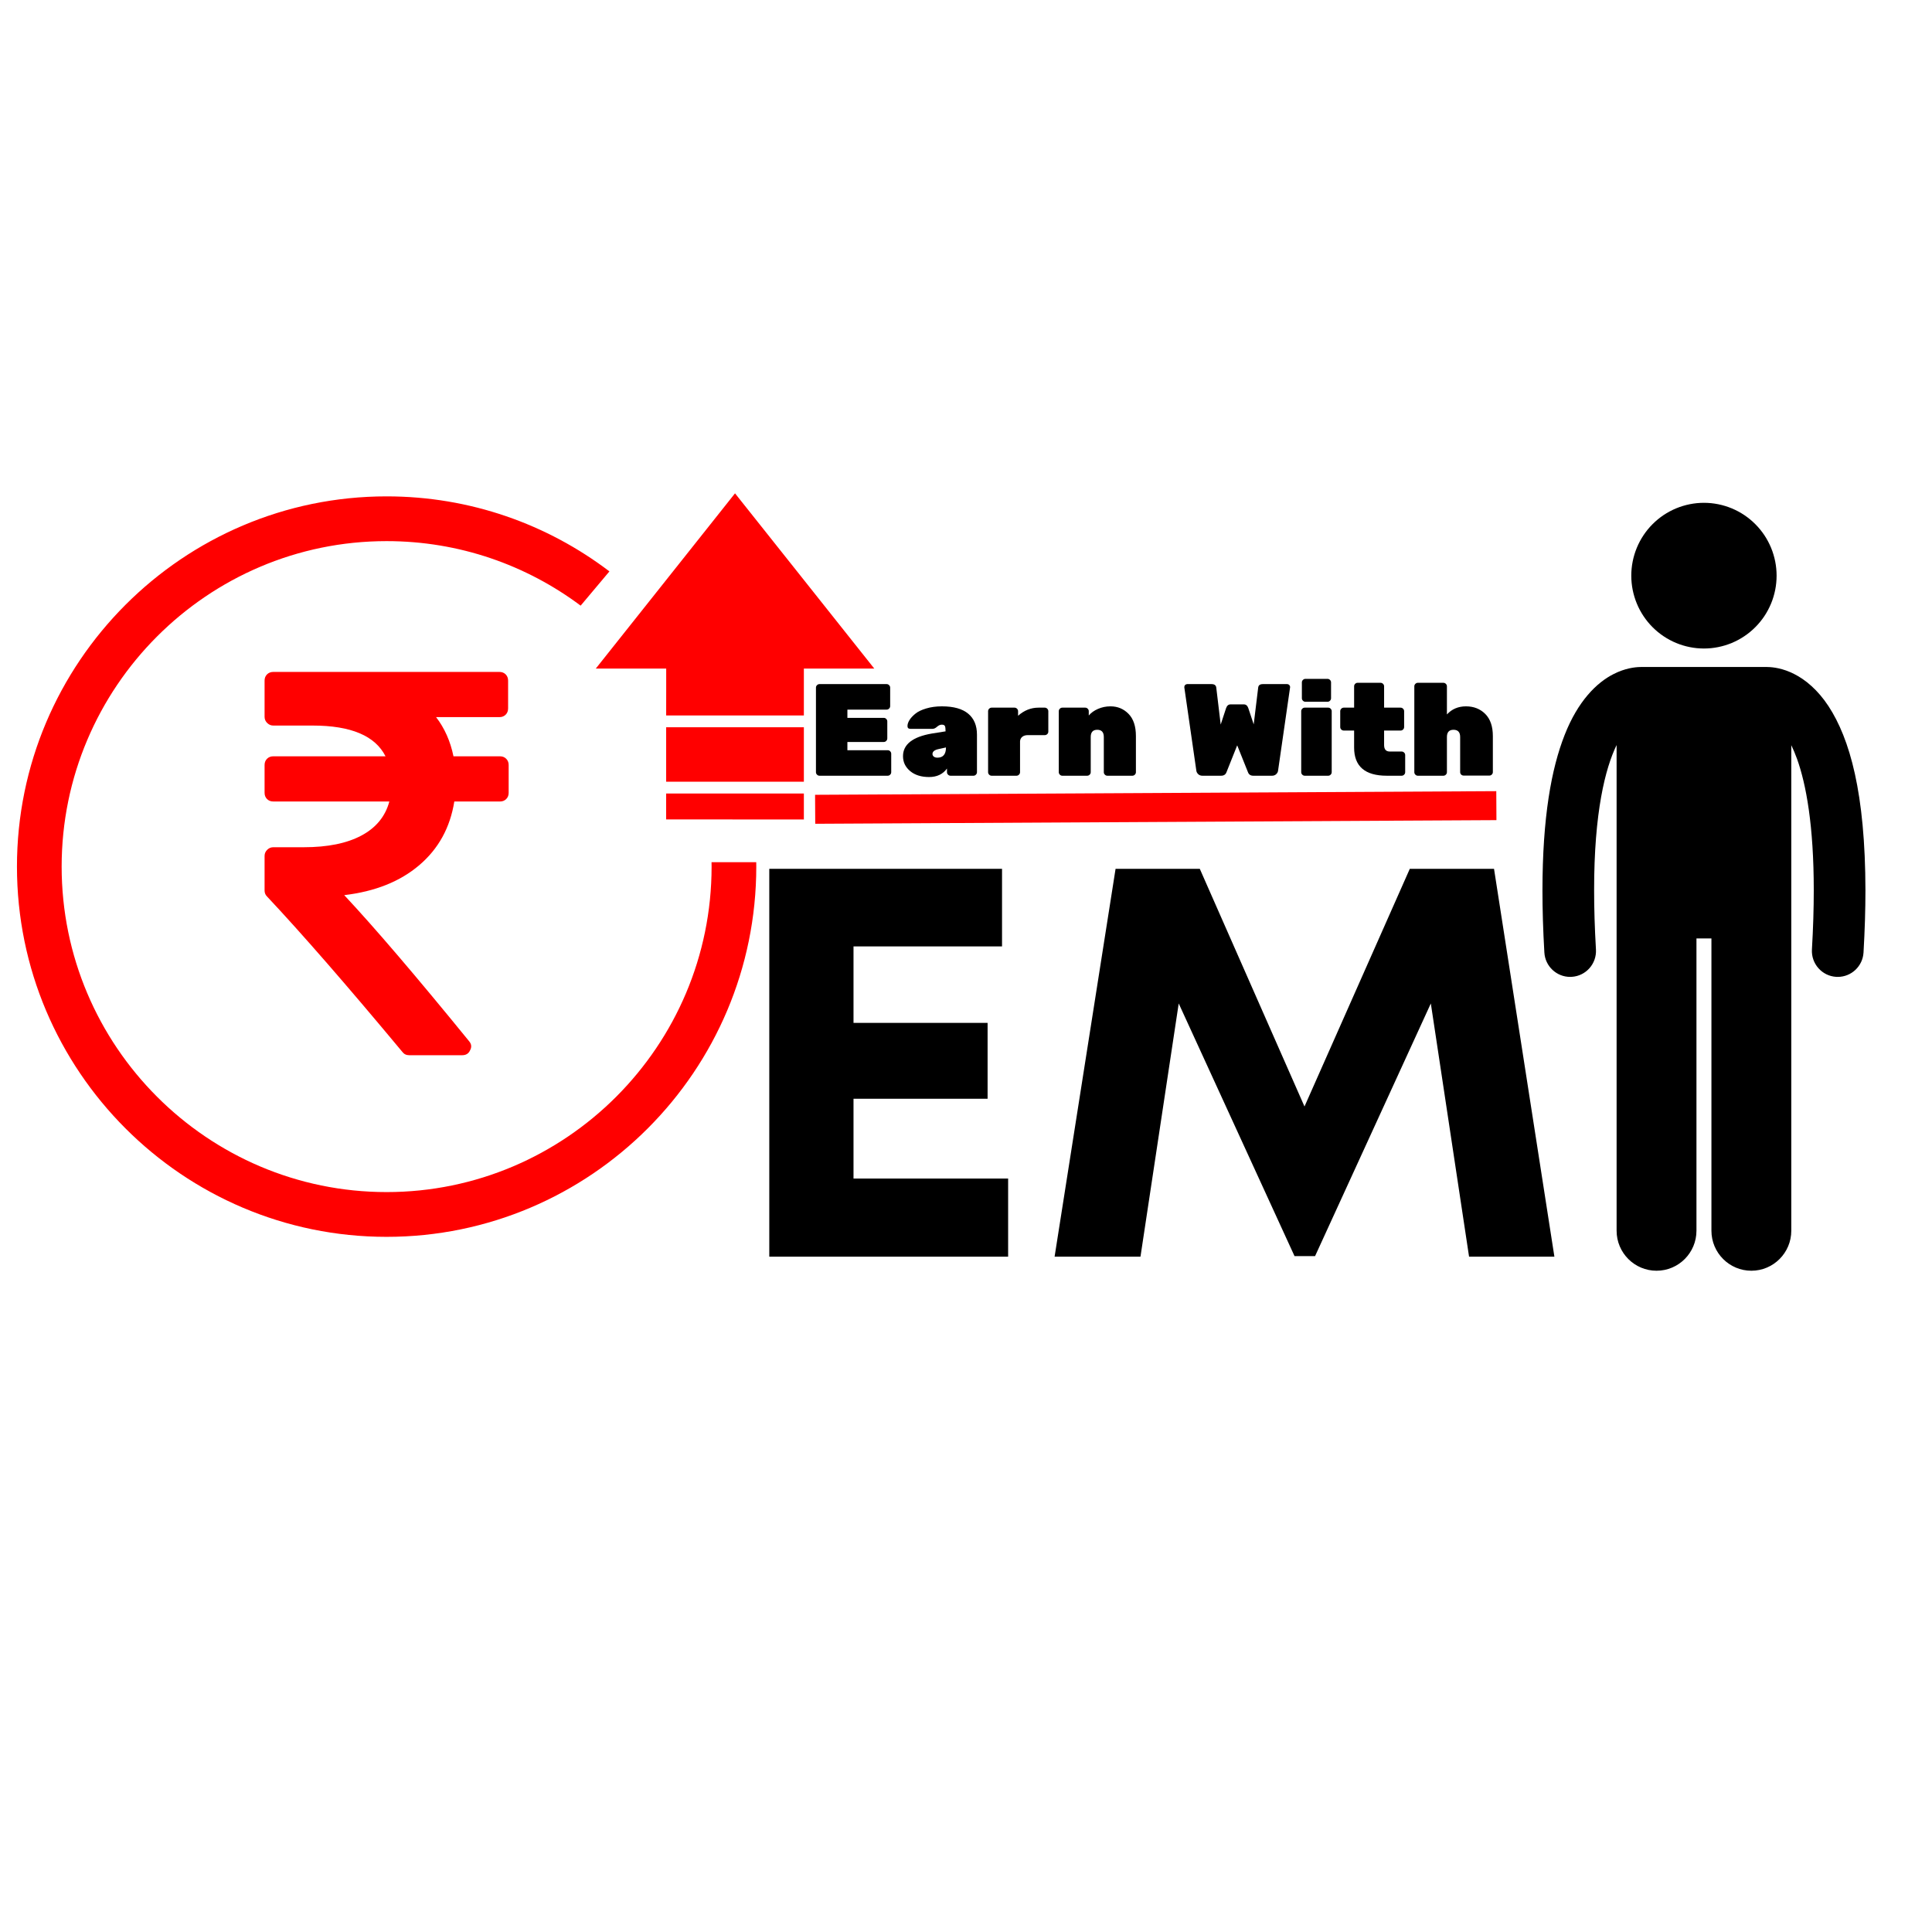 <svg xmlns="http://www.w3.org/2000/svg" xmlns:xlink="http://www.w3.org/1999/xlink" width="800" zoomAndPan="magnify" viewBox="0 0 600 600" height="800" preserveAspectRatio="xMidYMid meet" version="1.0"><defs><g/><clipPath id="edfb7e8f11"><path d="M 5.266 153.211 L 271.516 153.211 L 271.516 384.113 L 5.266 384.113 Z M 5.266 153.211 " clip-rule="nonzero"/></clipPath><clipPath id="c3b34720df"><path d="M 479 207 L 579.414 207 L 579.414 394.652 L 479 394.652 Z M 479 207 " clip-rule="nonzero"/></clipPath><clipPath id="4f41925ca3"><path d="M 506 156.152 L 552 156.152 L 552 202 L 506 202 Z M 506 156.152 " clip-rule="nonzero"/></clipPath></defs><g clip-path="url(#edfb7e8f11)"><path fill="#ff0000" d="M 120.066 384.113 C 56.777 384.113 5.266 332.539 5.266 269.129 C 5.266 205.742 56.777 154.152 120.066 154.152 C 146.023 154.152 170.016 162.82 189.262 177.453 L 180.324 188.09 C 163.496 175.504 142.641 168.051 120.066 168.051 C 64.43 168.051 19.145 213.406 19.145 269.129 C 19.145 324.875 64.43 370.211 120.066 370.211 C 175.707 370.211 220.992 324.875 220.992 269.129 C 220.992 268.68 220.992 268.207 220.973 267.758 L 234.855 267.758 C 234.871 268.207 234.871 268.68 234.871 269.129 C 234.871 332.539 183.359 384.113 120.066 384.113 Z M 249.648 246.426 L 206.875 246.426 L 206.875 254.473 L 249.648 254.504 Z M 249.648 225.848 L 206.883 225.848 L 206.883 242.77 L 249.648 242.77 Z M 271.516 207.633 L 249.898 180.422 L 228.266 153.211 L 206.652 180.422 L 185.027 207.633 L 206.895 207.633 L 206.895 214.117 L 206.883 222.195 L 249.648 222.195 L 249.648 207.633 Z M 157.207 235.641 C 156.703 235.133 156.055 234.879 155.266 234.879 L 140.832 234.879 C 139.875 230.207 138.074 226.145 135.43 222.711 L 155.098 222.711 C 155.891 222.711 156.535 222.453 157.043 221.949 C 157.543 221.441 157.797 220.793 157.797 220.004 L 157.797 211.379 C 157.797 210.59 157.543 209.941 157.043 209.434 C 156.531 208.93 155.891 208.672 155.098 208.672 L 84.871 208.672 C 84.082 208.672 83.434 208.93 82.93 209.434 C 82.422 209.941 82.168 210.59 82.168 211.379 L 82.168 222.625 C 82.168 223.355 82.438 223.988 82.969 224.523 C 83.508 225.059 84.141 225.328 84.871 225.328 L 97.109 225.328 C 108.984 225.328 116.523 228.512 119.73 234.879 L 84.871 234.879 C 84.082 234.879 83.434 235.133 82.93 235.641 C 82.422 236.148 82.168 236.797 82.168 237.586 L 82.168 246.211 C 82.168 246.996 82.422 247.645 82.93 248.152 C 83.434 248.66 84.082 248.91 84.871 248.91 L 120.914 248.91 C 119.676 253.535 116.789 257.059 112.262 259.477 C 107.73 261.906 101.75 263.117 94.324 263.117 L 84.871 263.117 C 84.141 263.117 83.508 263.383 82.969 263.922 C 82.438 264.453 82.168 265.086 82.168 265.82 L 82.168 276.559 C 82.168 277.293 82.422 277.914 82.93 278.418 C 93.73 289.914 107.742 306.004 124.965 326.688 C 125.473 327.367 126.176 327.707 127.074 327.707 L 143.531 327.707 C 144.719 327.707 145.535 327.199 145.984 326.184 C 146.543 325.168 146.434 324.211 145.645 323.312 C 129.215 303.133 116.297 288.027 106.902 277.992 C 116.469 276.871 124.234 273.77 130.199 268.695 C 136.164 263.621 139.793 257.031 141.09 248.914 L 155.266 248.914 C 156.055 248.914 156.703 248.66 157.207 248.152 C 157.715 247.648 157.969 247 157.969 246.211 L 157.969 237.586 C 157.969 236.797 157.715 236.148 157.207 235.641 " fill-opacity="1" fill-rule="nonzero"/></g><g fill="#000000" fill-opacity="1"><g transform="translate(225.144, 390.274)"><g><path d="M 39.922 -24.266 L 87.938 -24.266 L 87.938 0 L 13.766 0 L 13.766 -120.453 L 86.047 -120.453 L 86.047 -96.359 L 39.922 -96.359 L 39.922 -72.609 L 81.562 -72.609 L 81.562 -49.047 L 39.922 -49.047 Z M 39.922 -24.266 "/></g></g></g><g fill="#000000" fill-opacity="1"><g transform="translate(321.326, 390.274)"><g><path d="M 161.406 0 L 134.906 0 L 123.031 -78.641 L 87.078 -0.172 L 80.703 -0.172 L 44.734 -78.641 L 32.859 0 L 6.188 0 L 25.125 -120.453 L 51.281 -120.453 L 83.797 -46.641 L 116.5 -120.453 L 142.656 -120.453 Z M 161.406 0 "/></g></g></g><g clip-path="url(#c3b34720df)"><path fill="#000000" d="M 487.621 303.383 C 487.777 303.383 487.938 303.379 488.094 303.367 C 492.52 303.109 495.895 299.301 495.637 294.867 C 495.246 288.18 495.066 282.09 495.07 276.543 C 495.035 252.195 498.574 238.516 502.051 231.379 L 502.051 382.207 C 502.051 389.074 507.605 394.637 514.453 394.637 C 521.301 394.637 526.852 389.074 526.852 382.207 L 526.852 291.438 L 531.5 291.438 L 531.5 382.207 C 531.5 389.074 537.055 394.637 543.898 394.637 C 550.746 394.637 556.301 389.074 556.301 382.207 L 556.301 231.422 C 556.895 232.645 557.492 234.047 558.086 235.684 C 560.91 243.539 563.289 256.43 563.281 276.547 C 563.281 282.09 563.102 288.184 562.711 294.867 C 562.457 299.305 565.832 303.109 570.254 303.371 C 570.414 303.379 570.57 303.383 570.73 303.383 C 574.949 303.383 578.484 300.082 578.734 295.809 C 579.137 288.836 579.328 282.434 579.328 276.547 C 579.289 246.199 574.453 229.402 567.859 219.305 C 564.562 214.289 560.711 211.074 557.148 209.293 C 553.719 207.559 550.703 207.168 548.895 207.148 C 548.781 207.145 548.664 207.129 548.547 207.129 L 509.801 207.129 C 509.695 207.129 509.594 207.141 509.488 207.145 C 507.688 207.164 504.652 207.547 501.195 209.293 C 495.805 211.973 489.988 217.84 485.918 228.238 C 481.801 238.672 479.035 253.762 479.023 276.543 C 479.023 282.434 479.207 288.836 479.617 295.809 C 479.867 300.082 483.402 303.383 487.621 303.383 Z M 487.621 303.383 " fill-opacity="1" fill-rule="nonzero"/></g><g clip-path="url(#4f41925ca3)"><path fill="#000000" d="M 551.738 178.777 C 551.738 179.52 551.703 180.258 551.629 180.996 C 551.559 181.73 551.449 182.465 551.305 183.191 C 551.16 183.918 550.98 184.637 550.766 185.344 C 550.555 186.055 550.305 186.75 550.023 187.434 C 549.738 188.121 549.422 188.789 549.074 189.441 C 548.727 190.094 548.348 190.73 547.938 191.348 C 547.527 191.961 547.086 192.555 546.617 193.129 C 546.148 193.703 545.652 194.25 545.129 194.773 C 544.609 195.297 544.062 195.797 543.488 196.266 C 542.918 196.734 542.324 197.176 541.711 197.586 C 541.098 198 540.465 198.379 539.812 198.73 C 539.16 199.078 538.492 199.395 537.809 199.68 C 537.125 199.961 536.434 200.211 535.727 200.426 C 535.016 200.641 534.301 200.82 533.578 200.965 C 532.852 201.109 532.121 201.219 531.387 201.293 C 530.652 201.363 529.914 201.402 529.176 201.402 C 528.434 201.402 527.699 201.363 526.961 201.293 C 526.227 201.219 525.496 201.109 524.773 200.965 C 524.047 200.82 523.332 200.641 522.625 200.426 C 521.918 200.211 521.223 199.961 520.539 199.68 C 519.855 199.395 519.188 199.078 518.539 198.73 C 517.887 198.379 517.254 198 516.637 197.586 C 516.023 197.176 515.43 196.734 514.859 196.266 C 514.289 195.797 513.742 195.297 513.219 194.773 C 512.695 194.25 512.199 193.703 511.73 193.129 C 511.262 192.555 510.824 191.961 510.414 191.348 C 510.004 190.73 509.621 190.094 509.273 189.441 C 508.926 188.789 508.609 188.121 508.328 187.434 C 508.043 186.75 507.797 186.055 507.582 185.344 C 507.367 184.637 507.188 183.918 507.043 183.191 C 506.898 182.465 506.789 181.73 506.719 180.996 C 506.645 180.258 506.609 179.52 506.609 178.777 C 506.609 178.035 506.645 177.297 506.719 176.559 C 506.789 175.824 506.898 175.09 507.043 174.363 C 507.188 173.637 507.367 172.918 507.582 172.211 C 507.797 171.5 508.043 170.805 508.328 170.121 C 508.609 169.434 508.926 168.766 509.273 168.113 C 509.621 167.461 510.004 166.824 510.414 166.207 C 510.824 165.594 511.262 164.996 511.73 164.426 C 512.199 163.852 512.695 163.305 513.219 162.781 C 513.742 162.258 514.289 161.758 514.859 161.289 C 515.43 160.82 516.023 160.379 516.637 159.965 C 517.254 159.555 517.887 159.176 518.539 158.824 C 519.188 158.477 519.855 158.16 520.539 157.875 C 521.223 157.594 521.918 157.344 522.625 157.129 C 523.332 156.914 524.047 156.734 524.773 156.59 C 525.496 156.445 526.227 156.336 526.961 156.262 C 527.699 156.191 528.434 156.152 529.176 156.152 C 529.914 156.152 530.652 156.191 531.387 156.262 C 532.121 156.336 532.852 156.445 533.578 156.59 C 534.301 156.734 535.016 156.914 535.727 157.129 C 536.434 157.344 537.125 157.594 537.809 157.875 C 538.492 158.16 539.16 158.477 539.812 158.824 C 540.465 159.176 541.098 159.555 541.711 159.965 C 542.324 160.379 542.918 160.82 543.488 161.289 C 544.062 161.758 544.609 162.258 545.129 162.781 C 545.652 163.305 546.148 163.852 546.617 164.426 C 547.086 164.996 547.527 165.594 547.938 166.207 C 548.348 166.824 548.727 167.461 549.074 168.113 C 549.422 168.766 549.738 169.434 550.023 170.121 C 550.305 170.805 550.555 171.5 550.766 172.211 C 550.98 172.918 551.16 173.637 551.305 174.363 C 551.449 175.09 551.559 175.824 551.629 176.559 C 551.703 177.297 551.738 178.035 551.738 178.777 Z M 551.738 178.777 " fill-opacity="1" fill-rule="nonzero"/></g><g fill="#000000" fill-opacity="1"><g transform="translate(250.761, 240.908)"><g><path d="M 12.406 -7.922 L 24.922 -7.922 C 25.223 -7.922 25.477 -7.812 25.688 -7.594 C 25.906 -7.383 26.016 -7.129 26.016 -6.828 L 26.016 -1.094 C 26.016 -0.801 25.906 -0.547 25.688 -0.328 C 25.477 -0.109 25.223 0 24.922 0 L 3.734 0 C 3.441 0 3.188 -0.109 2.969 -0.328 C 2.75 -0.547 2.641 -0.801 2.641 -1.094 L 2.641 -27.359 C 2.641 -27.66 2.75 -27.914 2.969 -28.125 C 3.188 -28.344 3.441 -28.453 3.734 -28.453 L 24.594 -28.453 C 24.895 -28.453 25.148 -28.344 25.359 -28.125 C 25.578 -27.914 25.688 -27.66 25.688 -27.359 L 25.688 -21.625 C 25.688 -21.332 25.578 -21.078 25.359 -20.859 C 25.148 -20.641 24.895 -20.531 24.594 -20.531 L 12.406 -20.531 L 12.406 -17.969 L 23.703 -17.969 C 24.004 -17.969 24.258 -17.859 24.469 -17.641 C 24.688 -17.422 24.797 -17.164 24.797 -16.875 L 24.797 -11.594 C 24.797 -11.289 24.688 -11.031 24.469 -10.812 C 24.258 -10.594 24.004 -10.484 23.703 -10.484 L 12.406 -10.484 Z M 12.406 -7.922 "/></g></g></g><g fill="#000000" fill-opacity="1"><g transform="translate(279.015, 240.908)"><g><path d="M 1.422 -6.062 C 1.422 -9.719 4.391 -12.062 10.328 -13.094 L 14.641 -13.781 C 14.641 -14.594 14.57 -15.141 14.438 -15.422 C 14.301 -15.711 13.977 -15.859 13.469 -15.859 C 12.969 -15.859 12.473 -15.641 11.984 -15.203 C 11.504 -14.773 11.047 -14.562 10.609 -14.562 L 3.703 -14.562 C 3.109 -14.562 2.812 -14.848 2.812 -15.422 C 2.812 -16.004 3.02 -16.629 3.438 -17.297 C 3.852 -17.961 4.461 -18.617 5.266 -19.266 C 6.066 -19.922 7.191 -20.461 8.641 -20.891 C 10.086 -21.328 11.707 -21.547 13.5 -21.547 C 17.133 -21.547 19.859 -20.785 21.672 -19.266 C 23.484 -17.754 24.391 -15.586 24.391 -12.766 L 24.391 -1.094 C 24.391 -0.801 24.281 -0.547 24.062 -0.328 C 23.852 -0.109 23.598 0 23.297 0 L 16.188 0 C 15.883 0 15.625 -0.109 15.406 -0.328 C 15.188 -0.547 15.078 -0.801 15.078 -1.094 L 15.078 -2.234 C 13.805 -0.473 11.953 0.406 9.516 0.406 C 7.078 0.406 5.117 -0.207 3.641 -1.438 C 2.16 -2.676 1.422 -4.219 1.422 -6.062 Z M 12.109 -5.609 C 13.879 -5.609 14.766 -6.664 14.766 -8.781 L 12.359 -8.25 C 11.172 -7.977 10.578 -7.477 10.578 -6.75 C 10.578 -6.426 10.711 -6.156 10.984 -5.938 C 11.254 -5.719 11.629 -5.609 12.109 -5.609 Z M 12.109 -5.609 "/></g></g></g><g fill="#000000" fill-opacity="1"><g transform="translate(305.237, 240.908)"><g><path d="M 10.938 -20.047 L 10.938 -18.625 C 12.832 -20.301 14.945 -21.141 17.281 -21.141 L 19.234 -21.141 C 19.523 -21.141 19.781 -21.031 20 -20.812 C 20.219 -20.594 20.328 -20.336 20.328 -20.047 L 20.328 -13.703 C 20.328 -13.398 20.219 -13.141 20 -12.922 C 19.781 -12.711 19.523 -12.609 19.234 -12.609 L 13.984 -12.609 C 13.254 -12.609 12.676 -12.438 12.25 -12.094 C 11.832 -11.758 11.598 -11.305 11.547 -10.734 L 11.547 -1.094 C 11.547 -0.801 11.438 -0.547 11.219 -0.328 C 11 -0.109 10.742 0 10.453 0 L 2.719 0 C 2.426 0 2.172 -0.109 1.953 -0.328 C 1.734 -0.547 1.625 -0.801 1.625 -1.094 L 1.625 -20.047 C 1.625 -20.336 1.734 -20.594 1.953 -20.812 C 2.172 -21.031 2.426 -21.141 2.719 -21.141 L 9.844 -21.141 C 10.133 -21.141 10.391 -21.031 10.609 -20.812 C 10.828 -20.594 10.938 -20.336 10.938 -20.047 Z M 10.938 -20.047 "/></g></g></g><g fill="#000000" fill-opacity="1"><g transform="translate(326.783, 240.908)"><g><path d="M 25.984 -12.312 L 25.984 -1.094 C 25.984 -0.801 25.875 -0.547 25.656 -0.328 C 25.438 -0.109 25.176 0 24.875 0 L 17.109 0 C 16.816 0 16.562 -0.109 16.344 -0.328 C 16.125 -0.547 16.016 -0.801 16.016 -1.094 L 16.016 -12.031 C 16.016 -13.52 15.336 -14.266 13.984 -14.266 C 12.629 -14.266 11.953 -13.52 11.953 -12.031 L 11.953 -1.094 C 11.953 -0.801 11.844 -0.547 11.625 -0.328 C 11.406 -0.109 11.148 0 10.859 0 L 3.125 0 C 2.832 0 2.578 -0.109 2.359 -0.328 C 2.141 -0.547 2.031 -0.801 2.031 -1.094 L 2.031 -20.047 C 2.031 -20.336 2.141 -20.594 2.359 -20.812 C 2.578 -21.031 2.832 -21.141 3.125 -21.141 L 10.25 -21.141 C 10.539 -21.141 10.797 -21.031 11.016 -20.812 C 11.234 -20.594 11.344 -20.336 11.344 -20.047 L 11.344 -18.703 C 12.051 -19.547 13.004 -20.227 14.203 -20.75 C 15.41 -21.281 16.707 -21.547 18.094 -21.547 C 20.312 -21.547 22.18 -20.766 23.703 -19.203 C 25.223 -17.648 25.984 -15.352 25.984 -12.312 Z M 25.984 -12.312 "/></g></g></g><g fill="#000000" fill-opacity="1"><g transform="translate(354.59, 240.908)"><g/></g></g><g fill="#000000" fill-opacity="1"><g transform="translate(366.38, 240.908)"><g><path d="M 12.844 0 L 7.031 0 C 6.52 0 6.094 -0.156 5.75 -0.469 C 5.414 -0.781 5.219 -1.141 5.156 -1.547 L 1.422 -27.438 L 1.422 -27.562 C 1.422 -27.812 1.508 -28.02 1.688 -28.188 C 1.863 -28.363 2.07 -28.453 2.312 -28.453 L 9.875 -28.453 C 10.77 -28.453 11.258 -28.086 11.344 -27.359 L 12.719 -15.891 L 14.391 -20.984 C 14.66 -21.766 15.125 -22.156 15.781 -22.156 L 19.922 -22.156 C 20.566 -22.156 21.023 -21.766 21.297 -20.984 L 22.969 -15.938 L 24.359 -27.359 C 24.43 -28.086 24.914 -28.453 25.812 -28.453 L 33.375 -28.453 C 33.625 -28.453 33.832 -28.363 34 -28.188 C 34.176 -28.02 34.266 -27.812 34.266 -27.562 L 34.266 -27.438 L 30.531 -1.547 C 30.477 -1.141 30.281 -0.781 29.938 -0.469 C 29.602 -0.156 29.176 0 28.656 0 L 22.844 0 C 22.008 0 21.457 -0.363 21.188 -1.094 L 17.844 -9.438 L 14.516 -1.094 C 14.242 -0.363 13.688 0 12.844 0 Z M 12.844 0 "/></g></g></g><g fill="#000000" fill-opacity="1"><g transform="translate(402.073, 240.908)"><g><path d="M 10.406 0 L 3.125 0 C 2.832 0 2.578 -0.109 2.359 -0.328 C 2.141 -0.547 2.031 -0.801 2.031 -1.094 L 2.031 -20.047 C 2.031 -20.336 2.141 -20.594 2.359 -20.812 C 2.578 -21.031 2.832 -21.141 3.125 -21.141 L 10.406 -21.141 C 10.707 -21.141 10.961 -21.031 11.172 -20.812 C 11.391 -20.594 11.5 -20.336 11.5 -20.047 L 11.5 -1.094 C 11.5 -0.801 11.391 -0.547 11.172 -0.328 C 10.961 -0.109 10.707 0 10.406 0 Z M 11.297 -28.984 L 11.297 -24.062 C 11.297 -23.77 11.188 -23.516 10.969 -23.297 C 10.758 -23.078 10.504 -22.969 10.203 -22.969 L 3.328 -22.969 C 3.035 -22.969 2.781 -23.078 2.562 -23.297 C 2.344 -23.516 2.234 -23.77 2.234 -24.062 L 2.234 -28.984 C 2.234 -29.285 2.344 -29.539 2.562 -29.75 C 2.781 -29.969 3.035 -30.078 3.328 -30.078 L 10.203 -30.078 C 10.504 -30.078 10.758 -29.969 10.969 -29.75 C 11.188 -29.539 11.297 -29.285 11.297 -28.984 Z M 11.297 -28.984 "/></g></g></g><g fill="#000000" fill-opacity="1"><g transform="translate(415.611, 240.908)"><g><path d="M 14.234 -14.031 L 14.234 -9.547 C 14.234 -8.191 14.816 -7.516 15.984 -7.516 L 19.672 -7.516 C 19.973 -7.516 20.234 -7.406 20.453 -7.188 C 20.672 -6.977 20.781 -6.723 20.781 -6.422 L 20.781 -1.094 C 20.781 -0.801 20.672 -0.547 20.453 -0.328 C 20.234 -0.109 19.973 0 19.672 0 L 15.078 0 C 8.305 0 4.922 -2.91 4.922 -8.734 L 4.922 -14.031 L 1.703 -14.031 C 1.41 -14.031 1.156 -14.133 0.938 -14.344 C 0.719 -14.562 0.609 -14.82 0.609 -15.125 L 0.609 -20.047 C 0.609 -20.336 0.719 -20.594 0.938 -20.812 C 1.156 -21.031 1.41 -21.141 1.703 -21.141 L 4.922 -21.141 L 4.922 -27.766 C 4.922 -28.066 5.023 -28.32 5.234 -28.531 C 5.453 -28.75 5.711 -28.859 6.016 -28.859 L 13.125 -28.859 C 13.426 -28.859 13.688 -28.75 13.906 -28.531 C 14.125 -28.32 14.234 -28.066 14.234 -27.766 L 14.234 -21.141 L 19.359 -21.141 C 19.648 -21.141 19.906 -21.031 20.125 -20.812 C 20.344 -20.594 20.453 -20.336 20.453 -20.047 L 20.453 -15.125 C 20.453 -14.82 20.344 -14.562 20.125 -14.344 C 19.906 -14.133 19.648 -14.031 19.359 -14.031 Z M 14.234 -14.031 "/></g></g></g><g fill="#000000" fill-opacity="1"><g transform="translate(437.198, 240.908)"><g><path d="M 12.156 -12.031 L 12.156 -1.094 C 12.156 -0.801 12.047 -0.547 11.828 -0.328 C 11.609 -0.109 11.352 0 11.062 0 L 3.125 0 C 2.832 0 2.578 -0.109 2.359 -0.328 C 2.141 -0.547 2.031 -0.801 2.031 -1.094 L 2.031 -27.766 C 2.031 -28.066 2.141 -28.32 2.359 -28.531 C 2.578 -28.75 2.832 -28.859 3.125 -28.859 L 11.062 -28.859 C 11.352 -28.859 11.609 -28.75 11.828 -28.531 C 12.047 -28.32 12.156 -28.066 12.156 -27.766 L 12.156 -19.031 C 13.695 -20.707 15.672 -21.547 18.078 -21.547 C 20.492 -21.547 22.488 -20.758 24.062 -19.188 C 25.633 -17.613 26.422 -15.32 26.422 -12.312 L 26.422 -1.141 C 26.422 -0.836 26.312 -0.578 26.094 -0.359 C 25.883 -0.148 25.629 -0.047 25.328 -0.047 L 17.359 -0.047 C 17.055 -0.047 16.797 -0.148 16.578 -0.359 C 16.367 -0.578 16.266 -0.836 16.266 -1.141 L 16.266 -12.031 C 16.266 -13.52 15.578 -14.266 14.203 -14.266 C 12.836 -14.266 12.156 -13.52 12.156 -12.031 Z M 12.156 -12.031 "/></g></g></g><path stroke-linecap="butt" transform="matrix(0.75, -0.004, 0.004, 0.75, 253.132, 246.832)" fill="none" stroke-linejoin="miter" d="M -0.002 6 L 282.069 5.998 " stroke="#ff0000" stroke-width="12" stroke-opacity="1" stroke-miterlimit="4"/></svg>